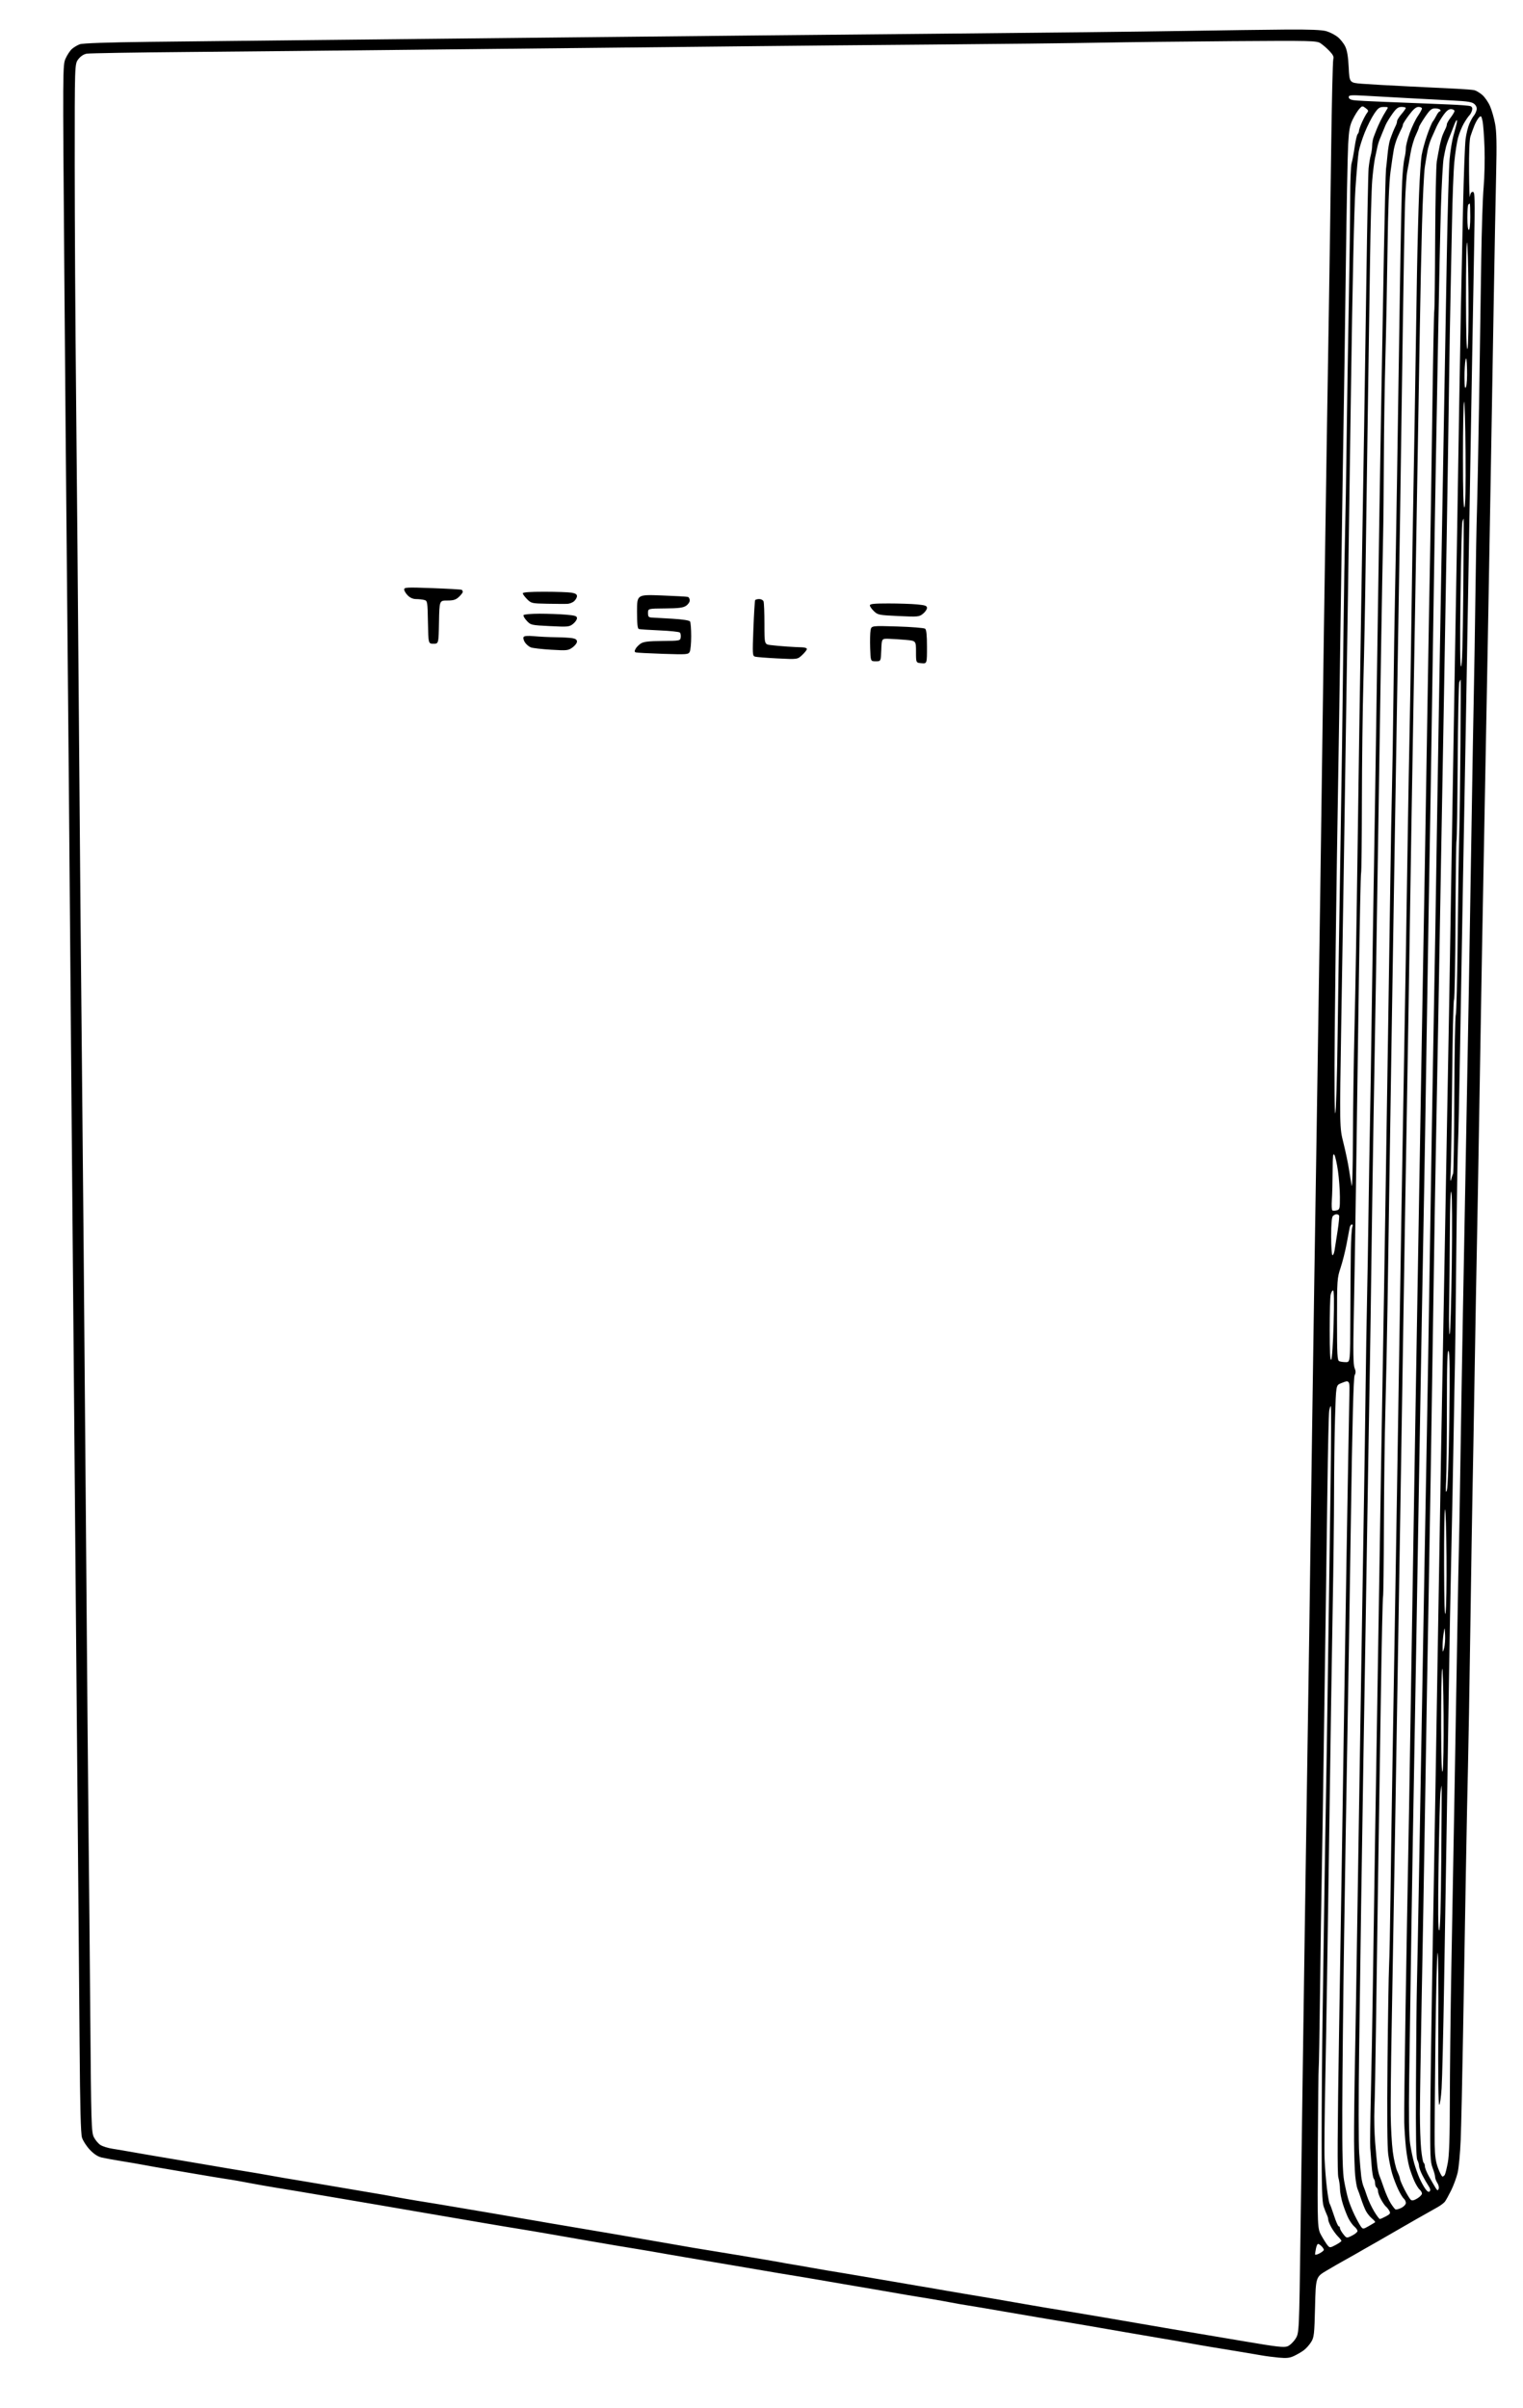 <svg xmlns="http://www.w3.org/2000/svg" width="1040" height="1644" viewBox="0 0 1040 1644"
    version="1.1">
    <path
        d="M 808 21.134 C 782.425 21.564, 708.625 22.397, 644 22.986 C 579.375 23.575, 466.650 24.695, 393.500 25.475 C 320.350 26.255, 234.850 27.150, 203.500 27.463 C 172.150 27.776, 126.475 28.274, 102 28.571 C 73.264 28.919, 56.437 29.502, 54.500 30.217 C 52.850 30.825, 50.433 32.263, 49.129 33.412 C 47.826 34.560, 45.866 37.525, 44.776 40 C 42.811 44.457, 42.803 45.830, 43.907 184.500 C 44.520 261.500, 45.263 347.675, 45.558 376 C 45.852 404.325, 46.504 475.425, 47.005 534 C 47.506 592.575, 48.365 696.075, 48.913 764 C 49.461 831.925, 50.816 988.750, 51.924 1112.500 C 53.031 1236.250, 54.129 1364.050, 54.363 1396.500 C 54.664 1438.307, 55.136 1456.637, 55.983 1459.403 C 56.640 1461.549, 59.051 1465.285, 61.339 1467.704 C 64.168 1470.695, 66.780 1472.398, 69.500 1473.025 C 71.700 1473.533, 77.775 1474.638, 83 1475.483 C 88.225 1476.327, 94.750 1477.446, 97.500 1477.970 C 100.250 1478.494, 104.075 1479.188, 106 1479.512 C 107.925 1479.836, 118.725 1481.681, 130 1483.612 C 141.275 1485.544, 152.075 1487.338, 154 1487.600 C 155.925 1487.862, 159.750 1488.482, 162.500 1488.978 C 165.250 1489.474, 169.975 1490.352, 173 1490.929 C 176.025 1491.506, 182.775 1492.686, 188 1493.551 C 193.225 1494.416, 199.975 1495.521, 203 1496.006 C 206.025 1496.491, 217.950 1498.511, 229.500 1500.494 C 241.050 1502.477, 252.975 1504.504, 256 1504.997 C 259.025 1505.490, 266.900 1506.842, 273.500 1508 C 280.100 1509.158, 287.975 1510.509, 291 1511.001 C 294.025 1511.493, 303.250 1513.072, 311.500 1514.508 C 319.750 1515.945, 329.200 1517.561, 332.500 1518.100 C 335.800 1518.639, 340.975 1519.511, 344 1520.037 C 347.025 1520.564, 352.200 1521.414, 355.500 1521.927 C 358.800 1522.440, 368.250 1524.034, 376.500 1525.471 C 384.750 1526.907, 396.675 1528.986, 403 1530.092 C 409.325 1531.197, 417.200 1532.544, 420.500 1533.086 C 423.800 1533.627, 429.200 1534.521, 432.500 1535.071 C 435.800 1535.621, 440.975 1536.482, 444 1536.985 C 447.025 1537.488, 452.200 1538.395, 455.500 1539 C 458.800 1539.605, 463.975 1540.494, 467 1540.975 C 470.025 1541.457, 484.650 1543.937, 499.500 1546.486 C 514.350 1549.036, 529.087 1551.544, 532.250 1552.061 C 535.413 1552.577, 540.813 1553.466, 544.250 1554.035 C 547.688 1554.605, 552.975 1555.490, 556 1556.002 C 559.025 1556.514, 568.250 1558.099, 576.500 1559.525 C 584.750 1560.951, 593.975 1562.518, 597 1563.009 C 600.025 1563.499, 605.200 1564.395, 608.500 1565 C 611.800 1565.605, 616.975 1566.499, 620 1566.988 C 623.025 1567.476, 629.775 1568.584, 635 1569.449 C 640.225 1570.314, 646.750 1571.475, 649.500 1572.029 C 652.250 1572.582, 657.200 1573.446, 660.500 1573.947 C 663.800 1574.449, 674.600 1576.270, 684.500 1577.994 C 694.400 1579.718, 705.200 1581.568, 708.500 1582.104 C 711.800 1582.641, 716.975 1583.511, 720 1584.037 C 723.025 1584.564, 728.200 1585.420, 731.500 1585.939 C 734.800 1586.458, 739.975 1587.333, 743 1587.884 C 746.025 1588.434, 757.725 1590.458, 769 1592.381 C 780.275 1594.304, 791.075 1596.151, 793 1596.485 C 794.925 1596.819, 799.200 1597.542, 802.500 1598.092 C 805.800 1598.642, 810.750 1599.516, 813.500 1600.035 C 816.250 1600.553, 822.775 1601.680, 828 1602.539 C 833.225 1603.397, 841.775 1604.803, 847 1605.662 C 852.225 1606.522, 858.750 1607.626, 861.500 1608.115 C 864.250 1608.605, 869.521 1609.289, 873.213 1609.635 C 878.541 1610.134, 880.706 1609.894, 883.713 1608.471 C 885.796 1607.485, 888.766 1605.745, 890.314 1604.604 C 891.861 1603.463, 894.111 1600.948, 895.314 1599.015 C 897.324 1595.782, 897.540 1593.857, 898 1575.043 C 898.500 1554.585, 898.500 1554.585, 906 1550.148 C 910.125 1547.708, 915.300 1544.727, 917.500 1543.524 C 919.700 1542.321, 923.188 1540.361, 925.250 1539.168 C 927.313 1537.976, 930.688 1536.036, 932.750 1534.859 C 934.813 1533.681, 938.300 1531.702, 940.500 1530.462 C 942.700 1529.221, 948.550 1525.852, 953.500 1522.974 C 958.450 1520.096, 964.525 1516.600, 967 1515.206 C 969.475 1513.812, 972.962 1511.845, 974.750 1510.835 C 976.538 1509.826, 979.672 1508.053, 981.716 1506.896 C 983.760 1505.738, 985.996 1504.051, 986.684 1503.146 C 987.373 1502.241, 989.277 1498.800, 990.915 1495.500 C 992.553 1492.200, 994.545 1486.800, 995.343 1483.500 C 996.140 1480.200, 997.089 1470.075, 997.451 1461 C 997.813 1451.925, 998.540 1419.525, 999.065 1389 C 999.591 1358.475, 1000.437 1309.650, 1000.946 1280.500 C 1001.455 1251.350, 1002.121 1218.050, 1002.425 1206.500 C 1002.729 1194.950, 1003.450 1152.650, 1004.026 1112.500 C 1004.603 1072.350, 1005.272 1030.275, 1005.513 1019 C 1005.754 1007.725, 1006.404 971.275, 1006.955 938 C 1007.507 904.725, 1008.208 865.575, 1008.513 851 C 1008.818 836.425, 1009.530 795.925, 1010.096 761 C 1010.662 726.075, 1011.534 675, 1012.033 647.500 C 1012.533 620, 1013.418 572.750, 1014 542.500 C 1014.582 512.250, 1015.470 465, 1015.972 437.500 C 1016.475 410, 1017.356 360.275, 1017.931 327 C 1018.506 293.725, 1019.443 239.050, 1020.015 205.500 C 1020.586 171.950, 1021.331 132.647, 1021.670 118.159 C 1022.131 98.449, 1021.956 90.017, 1020.975 84.659 C 1020.253 80.722, 1018.682 75.234, 1017.482 72.465 C 1016.282 69.696, 1013.848 66.209, 1012.073 64.715 C 1010.298 63.221, 1007.868 61.796, 1006.673 61.547 C 1005.478 61.298, 1000.225 60.877, 995 60.611 C 989.775 60.346, 974.925 59.619, 962 58.995 C 949.075 58.372, 934.675 57.556, 930 57.181 C 921.500 56.500, 921.500 56.500, 920.975 46 C 920.606 38.623, 919.892 34.362, 918.574 31.672 C 917.542 29.567, 915.224 26.668, 913.422 25.230 C 911.620 23.793, 908.200 22.034, 905.823 21.323 C 902.744 20.402, 894.737 20.077, 878 20.191 C 865.075 20.280, 833.575 20.704, 808 21.134 M 751 29.136 C 732.575 29.486, 680.375 30.069, 635 30.432 C 589.625 30.794, 537.650 31.269, 519.500 31.486 C 501.350 31.704, 459.275 32.145, 426 32.467 C 392.725 32.790, 326.800 33.478, 279.500 33.998 C 232.200 34.517, 164.025 35.192, 128 35.499 C 91.975 35.805, 61.020 36.322, 59.210 36.647 C 57.115 37.023, 55.027 38.409, 53.460 40.463 C 51 43.689, 51 43.689, 51.021 113.094 C 51.032 151.267, 51.456 222.550, 51.963 271.500 C 52.470 320.450, 53.364 423.275, 53.950 500 C 54.536 576.725, 55.456 680.900, 55.995 731.500 C 56.535 782.100, 57.668 912.150, 58.513 1020.500 C 59.358 1128.850, 60.271 1235.725, 60.541 1258 C 60.812 1280.275, 61.312 1333.825, 61.653 1377 C 62.230 1449.958, 62.401 1455.754, 64.079 1459.097 C 65.072 1461.076, 67.082 1463.479, 68.545 1464.438 C 70.009 1465.397, 73.747 1466.568, 76.853 1467.041 C 79.959 1467.513, 85.200 1468.395, 88.500 1469 C 91.800 1469.605, 97.200 1470.545, 100.500 1471.090 C 103.800 1471.634, 108.750 1472.475, 111.500 1472.959 C 114.250 1473.443, 119.425 1474.312, 123 1474.891 C 126.575 1475.470, 136.025 1477.076, 144 1478.461 C 151.975 1479.846, 162.775 1481.663, 168 1482.498 C 173.225 1483.334, 179.750 1484.443, 182.500 1484.963 C 185.250 1485.483, 190.313 1486.379, 193.750 1486.954 C 197.188 1487.529, 202.588 1488.429, 205.750 1488.954 C 208.913 1489.479, 213.075 1490.178, 215 1490.508 C 216.925 1490.838, 227.500 1492.632, 238.500 1494.494 C 249.500 1496.356, 260.075 1498.149, 262 1498.479 C 263.925 1498.808, 267.750 1499.505, 270.500 1500.028 C 273.250 1500.550, 279.775 1501.686, 285 1502.551 C 290.225 1503.416, 296.975 1504.512, 300 1504.986 C 303.025 1505.460, 317.650 1507.931, 332.500 1510.477 C 347.350 1513.023, 362.200 1515.569, 365.500 1516.134 C 368.800 1516.699, 373.750 1517.557, 376.500 1518.041 C 379.250 1518.524, 384.200 1519.357, 387.500 1519.892 C 390.800 1520.426, 405.650 1522.938, 420.500 1525.475 C 435.350 1528.011, 452.675 1531.013, 459 1532.145 C 465.325 1533.278, 471.850 1534.414, 473.500 1534.670 C 475.150 1534.926, 488.650 1537.138, 503.500 1539.584 C 518.350 1542.030, 531.625 1544.278, 533 1544.579 C 534.375 1544.879, 537.975 1545.519, 541 1545.999 C 544.025 1546.479, 549.200 1547.374, 552.500 1547.986 C 555.800 1548.599, 561.200 1549.543, 564.500 1550.085 C 567.800 1550.627, 572.975 1551.477, 576 1551.974 C 579.025 1552.471, 590.725 1554.456, 602 1556.384 C 613.275 1558.312, 624.075 1560.160, 626 1560.491 C 627.925 1560.821, 632.200 1561.542, 635.500 1562.092 C 638.800 1562.642, 643.750 1563.507, 646.500 1564.014 C 649.250 1564.522, 654.425 1565.401, 658 1565.969 C 661.575 1566.538, 671.025 1568.123, 679 1569.492 C 686.975 1570.861, 695.975 1572.427, 699 1572.972 C 702.025 1573.517, 708.775 1574.674, 714 1575.544 C 719.225 1576.413, 725.975 1577.520, 729 1578.003 C 732.025 1578.487, 745.075 1580.689, 758 1582.898 C 770.925 1585.107, 788.250 1588.086, 796.500 1589.519 C 804.750 1590.952, 813.975 1592.519, 817 1593.001 C 820.025 1593.484, 834.635 1595.945, 849.466 1598.471 C 872.215 1602.346, 876.881 1602.878, 879.303 1601.875 C 880.882 1601.221, 883.292 1598.913, 884.660 1596.746 C 887.147 1592.807, 887.147 1592.807, 888.088 1522.654 C 888.606 1484.069, 889.240 1438.100, 889.498 1420.500 C 889.756 1402.900, 890.430 1355.875, 890.995 1316 C 891.561 1276.125, 892.265 1229.550, 892.560 1212.500 C 892.855 1195.450, 893.523 1151.350, 894.045 1114.500 C 894.566 1077.650, 895.419 1016.900, 895.939 979.500 C 896.459 942.100, 897.144 895.300, 897.462 875.500 C 897.779 855.700, 898.471 811.600, 898.999 777.500 C 899.527 743.400, 900.210 698.625, 900.516 678 C 900.822 657.375, 901.264 628.350, 901.498 613.500 C 901.732 598.650, 902.179 566.475, 902.491 542 C 902.803 517.525, 903.499 467.350, 904.038 430.500 C 904.576 393.650, 905.451 335.825, 905.982 302 C 906.513 268.175, 907.229 223.400, 907.573 202.500 C 907.918 181.600, 908.551 137.050, 908.981 103.500 C 909.411 69.950, 910.075 41.556, 910.458 40.403 C 910.980 38.828, 910.324 37.435, 907.827 34.815 C 905.997 32.895, 903.240 30.510, 901.701 29.515 C 899.063 27.810, 895.583 27.728, 841.701 28.103 C 810.240 28.321, 769.425 28.786, 751 29.136 M 921 66.315 C 921 67.346, 922.149 68.084, 924.250 68.403 C 926.038 68.675, 935.825 69.204, 946 69.579 C 956.175 69.954, 967.425 70.400, 971 70.569 C 974.575 70.739, 983.125 71.093, 990 71.355 C 996.875 71.617, 1003.238 72.123, 1004.139 72.480 C 1005.246 72.918, 1005.594 73.839, 1005.209 75.315 C 1004.895 76.517, 1004.045 78.094, 1003.320 78.821 C 1002.595 79.547, 1000.912 82.022, 999.579 84.321 C 998.247 86.619, 996.485 90.975, 995.663 94 C 994.842 97.025, 993.696 104.450, 993.117 110.500 C 992.537 116.550, 991.814 135.450, 991.509 152.500 C 991.204 169.550, 990.749 192.050, 990.497 202.500 C 990.246 212.950, 989.779 240.850, 989.460 264.500 C 989.142 288.150, 988.445 333.825, 987.912 366 C 987.379 398.175, 986.510 448.800, 985.981 478.500 C 985.451 508.200, 984.568 557.700, 984.017 588.500 C 983.467 619.300, 982.586 669.700, 982.059 700.500 C 981.533 731.300, 980.831 769.325, 980.500 785 C 980.168 800.675, 979.443 844.550, 978.890 882.500 C 978.336 920.450, 977.475 976.250, 976.976 1006.500 C 976.477 1036.750, 975.839 1074.325, 975.557 1090 C 975.275 1105.675, 974.778 1133.800, 974.453 1152.500 C 974.127 1171.200, 973.449 1212.375, 972.947 1244 C 972.444 1275.625, 971.487 1329.850, 970.818 1364.500 C 970.150 1399.150, 969.600 1434.475, 969.595 1443 C 969.591 1451.525, 969.973 1462.453, 970.444 1467.284 C 970.916 1472.116, 971.684 1476.305, 972.151 1476.593 C 972.618 1476.882, 973 1477.976, 973 1479.024 C 973 1480.072, 974.201 1483.083, 975.669 1485.715 C 977.137 1488.347, 979.105 1491.762, 980.041 1493.304 C 981.478 1495.669, 981.846 1495.843, 982.395 1494.413 C 982.753 1493.481, 982.360 1491.672, 981.523 1490.394 C 980.685 1489.116, 979.993 1487.267, 979.985 1486.285 C 979.977 1485.303, 979.190 1482.475, 978.235 1480 C 976.703 1476.026, 976.524 1471.816, 976.701 1444 C 976.812 1426.675, 977.401 1383.475, 978.011 1348 C 978.620 1312.525, 979.541 1259.650, 980.057 1230.500 C 980.574 1201.350, 981.448 1148.700, 982.001 1113.500 C 982.554 1078.300, 983.459 1024.300, 984.012 993.500 C 984.566 962.700, 985.460 913.425, 985.999 884 C 986.538 854.575, 987.418 805.750, 987.954 775.500 C 988.490 745.250, 989.176 707.675, 989.477 692 C 989.779 676.325, 990.690 621.650, 991.502 570.500 C 992.314 519.350, 993.215 465.350, 993.503 450.500 C 993.792 435.650, 994.459 397.400, 994.984 365.500 C 995.510 333.600, 996.175 292.650, 996.462 274.500 C 996.749 256.350, 997.252 227.775, 997.579 211 C 997.906 194.225, 998.574 162.725, 999.063 141 C 999.552 119.275, 1000.329 98.575, 1000.788 95 C 1001.248 91.425, 1002.401 86.716, 1003.350 84.537 C 1004.299 82.357, 1005.671 79.882, 1006.397 79.037 C 1007.124 78.191, 1007.969 76.470, 1008.276 75.211 C 1008.646 73.691, 1008.178 72.312, 1006.881 71.103 C 1005.291 69.622, 1002.476 69.158, 991.714 68.601 C 984.446 68.224, 970.850 67.501, 961.500 66.993 C 952.150 66.485, 939.212 65.766, 932.750 65.395 C 922.382 64.800, 921 64.909, 921 66.315 M 928.238 74.300 C 927.128 75.510, 925.110 78.750, 923.752 81.500 C 921.723 85.609, 921.163 88.638, 920.608 98.500 C 920.237 105.100, 919.509 143.350, 918.991 183.500 C 918.472 223.650, 917.818 269.100, 917.538 284.500 C 917.258 299.900, 916.569 345.125, 916.009 385 C 915.448 424.875, 914.755 471.900, 914.469 489.500 C 914.182 507.100, 913.501 549.850, 912.956 584.500 C 912.411 619.150, 911.730 673.150, 911.443 704.500 C 911.130 738.736, 911.284 760.901, 911.828 760 C 912.326 759.175, 913.025 736.225, 913.381 709 C 913.737 681.775, 914.469 632.950, 915.006 600.500 C 915.544 568.050, 916.197 526.425, 916.458 508 C 916.720 489.575, 917.171 453.800, 917.461 428.500 C 917.751 403.200, 918.224 373.725, 918.513 363 C 918.802 352.275, 919.269 324.600, 919.551 301.500 C 919.833 278.400, 920.497 236.100, 921.027 207.500 C 921.556 178.900, 921.991 146.307, 921.995 135.071 C 921.998 123.835, 922.418 113.260, 922.928 111.571 C 923.439 109.882, 924.379 104.900, 925.016 100.500 C 925.654 96.100, 926.586 92.073, 927.088 91.550 C 927.590 91.028, 928 90.010, 928 89.289 C 928 88.568, 928.974 85.846, 930.165 83.239 C 931.355 80.633, 932.890 77.825, 933.575 77 C 934.600 75.765, 934.417 75.200, 932.538 73.800 C 930.359 72.176, 930.164 72.199, 928.238 74.300 M 938.321 77.776 C 936.573 80.374, 933.691 86.100, 931.917 90.500 C 930.143 94.900, 928.299 100.750, 927.819 103.500 C 927.339 106.250, 926.321 117.725, 925.557 129 C 924.719 141.364, 923.524 195.139, 922.545 264.500 C 921.653 327.750, 920.730 390.750, 920.494 404.500 C 920.258 418.250, 919.605 461, 919.041 499.500 C 918.478 538, 917.802 582.325, 917.540 598 C 917.277 613.675, 916.539 658.740, 915.900 698.145 C 914.738 769.790, 914.738 769.790, 917.340 780.145 C 918.772 785.840, 920.465 793.875, 921.104 798 C 921.742 802.125, 922.599 807.300, 923.007 809.500 C 923.415 811.700, 923.799 797.300, 923.859 777.500 C 923.919 757.700, 924.420 723.050, 924.972 700.500 C 925.524 677.950, 926.448 624.175, 927.025 581 C 927.602 537.825, 928.724 462.675, 929.517 414 C 930.311 365.325, 931.204 310.875, 931.501 293 C 931.799 275.125, 932.495 229, 933.047 190.500 C 933.600 152, 934.283 118.025, 934.565 115 C 934.847 111.975, 935.508 107.925, 936.034 106 C 936.559 104.075, 936.991 101.059, 936.994 99.297 C 936.997 97.535, 937.506 94.835, 938.125 93.297 C 938.743 91.759, 939.579 89.600, 939.983 88.500 C 940.386 87.400, 941.603 84.689, 942.687 82.476 C 943.771 80.262, 945.462 77.225, 946.444 75.726 C 948.230 73, 948.230 73, 944.865 73.026 C 941.980 73.048, 941.046 73.726, 938.321 77.776 M 950.795 77.750 C 948.938 80.362, 946.875 83.737, 946.210 85.250 C 945.544 86.763, 944.610 89.013, 944.134 90.250 C 943.657 91.487, 942.791 93.625, 942.209 95 C 941.627 96.375, 940.868 98.850, 940.522 100.500 C 940.176 102.150, 939.453 105.525, 938.916 108 C 938.379 110.475, 937.538 117.225, 937.046 123 C 936.555 128.775, 935.883 153.300, 935.552 177.500 C 935.222 201.700, 934.526 248.950, 934.007 282.500 C 933.487 316.050, 932.813 363.300, 932.509 387.500 C 932.205 411.700, 931.529 446.800, 931.007 465.500 C 930.484 484.200, 930.025 521.062, 929.986 547.415 C 929.946 573.768, 929.696 595.684, 929.429 596.116 C 929.161 596.548, 928.495 628.761, 927.948 667.701 C 927.401 706.640, 926.546 767.075, 926.050 802 C 925.553 836.925, 924.837 880.246, 924.460 898.270 C 923.947 922.784, 924.075 931.768, 924.971 933.929 C 925.870 936.101, 925.886 937.345, 925.033 938.938 C 924.240 940.421, 923.462 970.541, 922.443 1039.279 C 921.642 1093.300, 920.543 1161.350, 920.002 1190.500 C 919.460 1219.650, 918.494 1278.600, 917.855 1321.500 C 917.216 1364.400, 916.649 1417.950, 916.596 1440.500 C 916.525 1471.062, 916.846 1483.409, 917.859 1489 C 918.606 1493.125, 919.873 1498.750, 920.674 1501.500 C 921.475 1504.250, 923.460 1509.200, 925.085 1512.500 C 926.710 1515.800, 928.654 1519.303, 929.405 1520.284 C 930.706 1521.984, 930.952 1521.964, 934.635 1519.853 C 936.761 1518.635, 938.725 1517.455, 939 1517.230 C 939.275 1517.005, 938.316 1515.849, 936.869 1514.660 C 935.423 1513.472, 933.517 1511.073, 932.634 1509.328 C 931.751 1507.583, 930.325 1503.983, 929.464 1501.328 C 928.603 1498.673, 927.498 1495.600, 927.009 1494.500 C 926.519 1493.400, 925.807 1489.350, 925.428 1485.500 C 925.049 1481.650, 924.692 1470.850, 924.636 1461.500 C 924.580 1452.150, 924.863 1427.400, 925.263 1406.500 C 925.664 1385.600, 926.224 1352.525, 926.509 1333 C 926.793 1313.475, 927.902 1242.600, 928.973 1175.500 C 930.044 1108.400, 931.168 1038.650, 931.472 1020.500 C 931.775 1002.350, 932.238 970.175, 932.500 949 C 932.762 927.825, 933.209 900.150, 933.492 887.500 C 933.775 874.850, 934.230 848.075, 934.503 828 C 934.776 807.925, 935.232 780.025, 935.517 766 C 935.802 751.975, 936.263 723.175, 936.540 702 C 936.818 680.825, 937.270 650.675, 937.544 635 C 937.819 619.325, 938.477 578.600, 939.006 544.500 C 939.536 510.400, 940.406 452.575, 940.941 416 C 941.475 379.425, 942.394 321.375, 942.983 287 C 943.572 252.625, 944.498 200.650, 945.042 171.500 C 945.585 142.350, 946.216 117.150, 946.442 115.500 C 946.669 113.850, 947.145 109.350, 947.501 105.500 C 947.858 101.650, 948.611 97.150, 949.175 95.500 C 949.740 93.850, 950.659 91.375, 951.218 90 C 951.776 88.625, 952.631 86.719, 953.117 85.764 C 953.603 84.809, 954 83.442, 954 82.726 C 954 82.010, 955.332 79.866, 956.959 77.962 C 958.587 76.058, 959.937 74.162, 959.959 73.750 C 959.982 73.338, 958.688 73, 957.085 73 C 954.748 73, 953.501 73.942, 950.795 77.750 M 962.144 78.541 C 959.865 81.589, 958 84.520, 958 85.055 C 958 85.590, 957.588 86.809, 957.084 87.764 C 956.580 88.719, 955.373 91.300, 954.402 93.500 C 953.430 95.700, 952.256 99.525, 951.793 102 C 951.330 104.475, 950.297 111.450, 949.498 117.500 C 948.534 124.796, 947.859 142.472, 947.493 170 C 947.190 192.825, 946.531 226.350, 946.029 244.500 C 945.527 262.650, 945.060 293.700, 944.992 313.500 C 944.924 333.300, 944.686 357.150, 944.463 366.500 C 944.240 375.850, 943.595 412.075, 943.028 447 C 942.461 481.925, 941.578 538.850, 941.066 573.500 C 940.553 608.150, 939.864 652.025, 939.535 671 C 939.207 689.975, 938.512 730.475, 937.993 761 C 937.473 791.525, 936.798 836.300, 936.491 860.500 C 936.185 884.700, 935.731 915.975, 935.482 930 C 935.233 944.025, 934.805 969, 934.530 985.500 C 934.255 1002, 933.786 1031.250, 933.488 1050.500 C 933.190 1069.750, 932.740 1097.650, 932.489 1112.500 C 932.237 1127.350, 931.575 1167.400, 931.016 1201.500 C 930.458 1235.600, 929.761 1280.375, 929.467 1301 C 929.172 1321.625, 928.567 1365.522, 928.120 1398.548 C 927.674 1431.574, 927.685 1463.749, 928.144 1470.048 C 928.603 1476.347, 929.234 1483.525, 929.546 1486 C 929.858 1488.475, 930.515 1491.400, 931.006 1492.500 C 931.497 1493.600, 932.618 1496.714, 933.496 1499.421 C 934.374 1502.127, 936.527 1506.740, 938.280 1509.671 C 940.033 1512.602, 941.814 1515, 942.237 1515 C 942.661 1515, 944.532 1514.183, 946.396 1513.184 C 949.301 1511.627, 949.632 1511.091, 948.715 1509.434 C 948.127 1508.370, 947.085 1507.050, 946.401 1506.500 C 945.717 1505.950, 944.222 1503.799, 943.079 1501.720 C 941.935 1499.640, 941 1497.079, 941 1496.029 C 941 1494.978, 940.550 1493.840, 940 1493.500 C 939.450 1493.160, 939 1491.874, 939 1490.641 C 939 1489.408, 938.594 1487.973, 938.098 1487.450 C 937.602 1486.928, 936.936 1482.900, 936.618 1478.500 C 936.301 1474.100, 935.886 1468.700, 935.697 1466.500 C 935.507 1464.300, 935.700 1447.875, 936.124 1430 C 936.549 1412.125, 937.155 1379.050, 937.471 1356.500 C 937.788 1333.950, 938.479 1287.825, 939.008 1254 C 939.536 1220.175, 940.206 1179, 940.496 1162.500 C 940.786 1146, 941.480 1102.800, 942.037 1066.500 C 942.595 1030.200, 943.505 975.075, 944.060 944 C 944.615 912.925, 945.523 857.350, 946.077 820.500 C 946.632 783.650, 947.500 727.400, 948.006 695.500 C 948.513 663.600, 949.161 620.175, 949.446 599 C 949.731 577.825, 950.196 551.725, 950.479 541 C 950.763 530.275, 951.235 501.025, 951.527 476 C 951.820 450.975, 952.288 420.375, 952.567 408 C 952.845 395.625, 953.499 358.050, 954.019 324.500 C 954.540 290.950, 955.393 234.699, 955.916 199.497 C 956.439 164.296, 957.151 130.096, 957.498 123.497 C 957.846 116.899, 958.548 109.925, 959.060 108 C 959.571 106.075, 959.991 103.064, 959.994 101.310 C 959.997 99.555, 961.184 94.830, 962.631 90.810 C 964.078 86.789, 966.553 81.619, 968.131 79.320 C 969.709 77.021, 971 74.658, 971 74.070 C 971 73.481, 969.940 73, 968.644 73 C 966.951 73, 965.121 74.560, 962.144 78.541 M 973.037 79.945 C 970.817 83.215, 969 86.281, 969 86.758 C 969 87.235, 967.950 89.847, 966.667 92.563 C 965.384 95.278, 963.789 100.875, 963.123 105 C 962.457 109.125, 961.489 114.525, 960.972 117 C 960.455 119.475, 959.774 129.150, 959.458 138.500 C 959.143 147.850, 958.447 186.775, 957.911 225 C 957.375 263.225, 956.530 321.500, 956.032 354.500 C 955.534 387.500, 954.870 428.450, 954.556 445.500 C 954.242 462.550, 953.320 518.125, 952.507 569 C 951.694 619.875, 950.800 675.450, 950.518 692.500 C 950.237 709.550, 949.577 752.300, 949.051 787.500 C 948.525 822.700, 947.826 869.275, 947.497 891 C 947.168 912.725, 946.507 944.900, 946.028 962.500 C 945.549 980.100, 945.096 1015.848, 945.020 1041.940 C 944.945 1068.033, 944.675 1089.716, 944.422 1090.126 C 944.169 1090.536, 943.501 1121.162, 942.938 1158.185 C 942.375 1195.208, 941.510 1252.050, 941.015 1284.500 C 940.521 1316.950, 939.866 1362.850, 939.560 1386.500 C 939.255 1410.150, 938.794 1434.225, 938.536 1440 C 938.278 1445.775, 938.499 1455.900, 939.027 1462.500 C 939.555 1469.100, 940.240 1476.525, 940.550 1479 C 940.860 1481.475, 941.508 1484.400, 941.991 1485.500 C 942.474 1486.600, 943.866 1490.425, 945.084 1494 C 946.303 1497.575, 948.339 1502.150, 949.610 1504.166 C 950.880 1506.182, 952.333 1508.087, 952.838 1508.400 C 953.343 1508.712, 955.162 1508.267, 956.879 1507.411 C 958.645 1506.529, 960 1505.070, 960 1504.049 C 960 1503.057, 959.369 1501.721, 958.597 1501.080 C 957.825 1500.440, 956.087 1497.572, 954.734 1494.708 C 953.381 1491.844, 951.542 1487.025, 950.647 1484 C 949.752 1480.975, 948.548 1475.125, 947.971 1471 C 947.287 1466.098, 947.114 1444.275, 947.474 1408 C 947.777 1377.475, 948.254 1348, 948.534 1342.500 C 948.814 1337, 949.255 1315.400, 949.513 1294.500 C 949.772 1273.600, 950.437 1229.725, 950.991 1197 C 951.545 1164.275, 952.240 1122.875, 952.534 1105 C 952.828 1087.125, 953.485 1047.075, 953.995 1016 C 954.505 984.925, 955.376 930.025, 955.930 894 C 956.485 857.975, 957.392 803.300, 957.947 772.500 C 958.502 741.700, 959.410 688.600, 959.965 654.500 C 960.519 620.400, 961.196 577.875, 961.468 560 C 961.740 542.125, 962.191 516.925, 962.470 504 C 962.749 491.075, 963.227 462.950, 963.532 441.500 C 963.837 420.050, 964.279 389.675, 964.515 374 C 964.750 358.325, 965.183 333.125, 965.477 318 C 965.771 302.875, 966.235 274.750, 966.507 255.500 C 966.779 236.250, 967.273 205.200, 967.604 186.500 C 967.935 167.800, 968.578 143.275, 969.033 132 C 969.488 120.725, 970.272 109.025, 970.776 106 C 971.279 102.975, 972.928 96.900, 974.440 92.500 C 975.952 88.100, 977.728 83.825, 978.388 83 C 979.047 82.175, 980.205 80.263, 980.962 78.750 C 981.719 77.237, 982.738 76, 983.228 76 C 983.718 76, 983.840 75.550, 983.500 75 C 983.160 74.450, 981.575 74, 979.978 74 C 977.552 74, 976.411 74.977, 973.037 79.945 M 985.784 78.409 C 984.136 80.659, 981.970 84.300, 980.971 86.500 C 979.973 88.700, 978.364 92.300, 977.396 94.500 C 976.427 96.700, 975.259 100.525, 974.800 103 C 974.340 105.475, 973.513 110.425, 972.961 114 C 972.409 117.575, 971.549 135.125, 971.050 153 C 970.551 170.875, 969.874 202.825, 969.545 224 C 969.217 245.175, 968.526 286.350, 968.009 315.500 C 967.493 344.650, 966.808 385.375, 966.487 406 C 966.167 426.625, 965.709 453.400, 965.471 465.500 C 965.233 477.600, 964.509 520.125, 963.864 560 C 963.218 599.875, 962.675 634.075, 962.658 636 C 962.641 637.925, 962.279 661.325, 961.854 688 C 961.428 714.675, 960.828 750.675, 960.520 768 C 960.211 785.325, 959.729 813.450, 959.447 830.500 C 959.166 847.550, 958.496 889.625, 957.958 924 C 957.421 958.375, 956.757 1000, 956.482 1016.500 C 956.208 1033, 955.528 1074.625, 954.972 1109 C 954.416 1143.375, 953.315 1209.975, 952.525 1257 C 951.736 1304.025, 950.732 1361.850, 950.295 1385.500 C 949.858 1409.150, 949.577 1435.475, 949.672 1444 C 949.766 1452.525, 950.401 1463.775, 951.082 1469 C 951.763 1474.225, 953.149 1480.272, 954.160 1482.438 C 955.172 1484.604, 956 1486.927, 956 1487.602 C 956 1488.276, 957.391 1491.545, 959.091 1494.867 C 960.791 1498.188, 962.727 1501.359, 963.394 1501.912 C 964.235 1502.610, 965.586 1502.322, 967.803 1500.974 C 969.561 1499.904, 971 1498.403, 971 1497.637 C 971 1496.871, 970.303 1495.666, 969.450 1494.959 C 968.598 1494.252, 966.979 1491.649, 965.852 1489.176 C 964.725 1486.702, 963.154 1482.388, 962.359 1479.589 C 961.565 1476.790, 960.516 1470.675, 960.029 1466 C 959.542 1461.325, 959.037 1453.675, 958.907 1449 C 958.776 1444.325, 959.190 1408.550, 959.827 1369.500 C 960.463 1330.450, 961.229 1286.575, 961.529 1272 C 961.829 1257.425, 962.529 1216.475, 963.084 1181 C 963.640 1145.525, 964.506 1091.525, 965.010 1061 C 965.514 1030.475, 966.165 990.200, 966.458 971.500 C 966.750 952.800, 967.239 923.550, 967.543 906.500 C 967.848 889.450, 968.534 848.950, 969.067 816.500 C 969.600 784.050, 970.481 732.525, 971.023 702 C 971.565 671.475, 972.432 621.975, 972.949 592 C 973.466 562.025, 974.346 508.700, 974.904 473.500 C 975.463 438.300, 976.170 397.800, 976.476 383.500 C 976.782 369.200, 977.476 324.943, 978.018 285.151 C 978.561 245.359, 979.186 212.508, 979.408 212.149 C 979.630 211.790, 979.904 189.897, 980.017 163.498 C 980.130 137.099, 980.643 113.025, 981.157 110 C 981.672 106.975, 982.553 102.250, 983.116 99.500 C 983.679 96.750, 984.610 93.375, 985.186 92 C 985.762 90.625, 986.631 88.719, 987.117 87.764 C 987.603 86.809, 988 85.501, 988 84.858 C 988 84.215, 989.107 82.237, 990.460 80.463 C 991.814 78.689, 993.051 76.676, 993.210 75.990 C 993.370 75.303, 992.439 74.647, 991.141 74.530 C 989.408 74.374, 987.987 75.403, 985.784 78.409 M 1009.963 80.180 C 1009.123 81.020, 1007.722 83.460, 1006.849 85.603 C 1005.976 87.747, 1004.753 91.107, 1004.131 93.071 C 1003.418 95.322, 1003.059 104.194, 1003.160 117.071 C 1003.248 128.307, 1003.502 136.037, 1003.723 134.250 C 1003.989 132.106, 1004.671 131, 1005.726 131 C 1007.177 131, 1007.258 134.645, 1006.604 170.250 C 1006.207 191.838, 1005.698 220.300, 1005.473 233.500 C 1005.248 246.700, 1004.803 272.350, 1004.485 290.500 C 1004.167 308.650, 1003.464 350.050, 1002.922 382.500 C 1002.381 414.950, 1001.507 465.125, 1000.981 494 C 1000.454 522.875, 999.584 570.575, 999.046 600 C 998.507 629.425, 997.620 680.500, 997.073 713.500 C 996.526 746.500, 995.855 777.325, 995.583 782 C 995.310 786.675, 994.797 819.975, 994.443 856 C 994.089 892.025, 993.685 925.550, 993.546 930.500 C 993.406 935.450, 992.997 957.275, 992.636 979 C 992.276 1000.725, 991.538 1038.300, 990.998 1062.500 C 990.457 1086.700, 989.757 1124.725, 989.441 1147 C 989.125 1169.275, 988.454 1212.475, 987.950 1243 C 987.446 1273.525, 986.608 1324.600, 986.088 1356.500 C 985.568 1388.400, 984.818 1419.563, 984.421 1425.750 C 984.024 1431.938, 983.279 1437, 982.766 1437 C 982.196 1437, 981.963 1416.401, 982.166 1384.057 C 982.350 1354.938, 982.128 1332.101, 981.674 1333.307 C 981.220 1334.513, 980.547 1362.050, 980.179 1394.500 C 979.811 1426.950, 979.593 1458.249, 979.695 1464.052 C 979.835 1472.030, 980.400 1475.995, 982.012 1480.302 C 983.184 1483.436, 984.535 1486, 985.013 1486 C 985.491 1486, 986.197 1485.490, 986.583 1484.866 C 986.968 1484.243, 987.894 1480.530, 988.640 1476.616 C 989.619 1471.488, 990.009 1459.583, 990.038 1434 C 990.060 1414.475, 990.522 1373.975, 991.065 1344 C 991.607 1314.025, 992.499 1264.750, 993.047 1234.500 C 993.595 1204.250, 994.497 1152.500, 995.052 1119.500 C 995.607 1086.500, 996.138 1058.375, 996.232 1057 C 996.326 1055.625, 996.768 1030.425, 997.215 1001 C 997.661 971.575, 998.470 923.425, 999.011 894 C 999.553 864.575, 1000.461 815.525, 1001.029 785 C 1001.596 754.475, 1002.459 707, 1002.947 679.500 C 1003.434 652, 1004.302 599.575, 1004.875 563 C 1005.449 526.425, 1006.153 485.700, 1006.439 472.500 C 1006.726 459.300, 1007.204 429.600, 1007.501 406.500 C 1007.799 383.400, 1008.273 357.525, 1008.554 349 C 1008.835 340.475, 1009.499 306.725, 1010.029 274 C 1010.560 241.275, 1011.216 197.850, 1011.488 177.500 C 1011.760 157.150, 1012.485 134.875, 1013.099 128 C 1013.713 121.125, 1013.993 108.975, 1013.722 101 C 1013.451 93.025, 1012.838 84.734, 1012.360 82.576 C 1011.580 79.057, 1011.333 78.810, 1009.963 80.180 M 993.020 85.250 C 992.348 87.037, 991.394 89.513, 990.899 90.750 C 990.405 91.987, 989.588 94.013, 989.083 95.250 C 988.579 96.487, 987.859 98.625, 987.482 100 C 987.105 101.375, 986.355 104.975, 985.815 108 C 985.276 111.025, 984.447 125.875, 983.973 141 C 983.500 156.125, 982.643 195.500, 982.070 228.500 C 981.496 261.500, 980.778 301.325, 980.473 317 C 980.169 332.675, 979.458 377, 978.894 415.500 C 978.330 454, 977.460 510.250, 976.960 540.500 C 976.460 570.750, 975.829 607.875, 975.557 623 C 975.285 638.125, 974.593 681.550, 974.020 719.500 C 973.448 757.450, 972.744 800.200, 972.457 814.500 C 972.170 828.800, 971.496 865.925, 970.960 897 C 970.424 928.075, 969.551 978.475, 969.019 1009 C 968.487 1039.525, 967.610 1091.725, 967.071 1125 C 966.531 1158.275, 965.827 1198.550, 965.506 1214.500 C 965.185 1230.450, 964.456 1273.875, 963.886 1311 C 963.317 1348.125, 962.606 1395.986, 962.306 1417.359 C 961.918 1444.969, 962.106 1458.429, 962.952 1463.859 C 963.607 1468.061, 964.850 1473.975, 965.713 1477 C 966.576 1480.025, 968.171 1484.525, 969.258 1487 C 970.345 1489.475, 972.137 1492.772, 973.240 1494.327 C 974.611 1496.259, 975.571 1496.829, 976.272 1496.128 C 976.973 1495.427, 976.703 1494.216, 975.421 1492.301 C 974.390 1490.761, 972.523 1487.511, 971.273 1485.081 C 970.023 1482.650, 969 1479.808, 969 1478.765 C 969 1477.722, 968.476 1475.890, 967.837 1474.695 C 966.987 1473.107, 966.738 1459.026, 966.911 1422.510 C 967.042 1395.005, 967.318 1365.750, 967.524 1357.500 C 967.730 1349.250, 968.393 1314.600, 968.997 1280.500 C 969.601 1246.400, 970.518 1194.650, 971.034 1165.500 C 971.550 1136.350, 972.408 1087.525, 972.939 1057 C 973.471 1026.475, 974.157 988.675, 974.465 973 C 974.773 957.325, 975.688 901.750, 976.499 849.500 C 977.309 797.250, 978.221 741.675, 978.524 726 C 978.828 710.325, 979.502 672.300, 980.022 641.500 C 980.543 610.700, 981.197 569.750, 981.476 550.500 C 981.755 531.250, 982.229 502, 982.531 485.500 C 982.832 469, 983.519 429.625, 984.058 398 C 984.596 366.375, 985.467 316.425, 985.993 287 C 986.519 257.575, 987.402 207.625, 987.954 176 C 988.507 144.375, 989.378 114, 989.889 108.500 C 990.400 103, 991.579 95.800, 992.509 92.500 C 993.439 89.200, 994.432 85.487, 994.716 84.250 C 995.001 83.013, 995.010 82, 994.738 82 C 994.466 82, 993.693 83.463, 993.020 85.250 M 1002.667 139.667 C 1002.300 140.033, 1002 144.083, 1002 148.667 C 1002 153.556, 1002.413 157, 1003 157 C 1003.593 157, 1004 153.333, 1004 148 C 1004 143.050, 1003.850 139, 1003.667 139 C 1003.483 139, 1003.033 139.300, 1002.667 139.667 M 1001.750 165.583 C 1001.337 165.996, 1001.029 183.021, 1001.063 203.417 C 1001.105 227.874, 1001.450 239.693, 1002.076 238.129 C 1002.630 236.744, 1002.916 221.013, 1002.763 200.295 C 1002.618 180.791, 1002.163 165.170, 1001.750 165.583 M 1000.750 245.875 C 1000.337 247.731, 1000.029 253.131, 1000.063 257.875 C 1000.112 264.499, 1000.352 265.936, 1001.097 264.071 C 1001.631 262.735, 1001.940 257.335, 1001.784 252.071 C 1001.574 244.979, 1001.306 243.374, 1000.750 245.875 M 999.750 274.332 C 999.337 275.339, 999 292.192, 999 311.782 C 999 335.824, 999.329 347.071, 1000.013 346.387 C 1000.669 345.731, 1000.933 332.552, 1000.763 308.937 C 1000.618 288.897, 1000.163 273.324, 999.750 274.332 M 998.602 356.210 C 998.243 357.470, 997.665 380.212, 997.317 406.750 C 996.884 439.776, 997.012 455, 997.721 455 C 998.416 455, 998.906 438.458, 999.209 404.750 C 999.458 377.113, 999.570 354.370, 999.458 354.210 C 999.346 354.051, 998.960 354.951, 998.602 356.210 M 276 402.460 C 276 403.357, 277.105 405.195, 278.455 406.545 C 280.058 408.149, 282.052 409.005, 284.205 409.014 C 286.017 409.021, 288.501 409.296, 289.724 409.623 C 291.877 410.201, 291.957 410.683, 292.224 424.860 C 292.500 439.500, 292.500 439.500, 296 439.500 C 299.500 439.500, 299.500 439.500, 299.777 424.750 C 300.053 410, 300.053 410, 305.381 410 C 309.649 410, 311.234 409.513, 313.354 407.548 C 314.809 406.199, 316 404.651, 316 404.107 C 316 403.563, 315.663 402.923, 315.250 402.684 C 314.837 402.446, 305.837 401.931, 295.250 401.540 C 277.827 400.896, 276 400.983, 276 402.460 M 357 405.077 C 357 405.669, 358.315 407.469, 359.923 409.077 C 362.762 411.916, 363.158 412.006, 373.673 412.200 C 379.628 412.309, 385.767 412.352, 387.316 412.295 C 388.865 412.238, 391.002 411.403, 392.066 410.440 C 393.130 409.478, 394 407.919, 394 406.976 C 394 405.772, 392.884 405.077, 390.250 404.642 C 388.188 404.301, 379.863 404.017, 371.750 404.011 C 361.874 404.004, 357 404.356, 357 405.077 M 435 417.485 C 435 425.871, 435.345 429.171, 436.250 429.456 C 436.938 429.672, 443.317 430.097, 450.427 430.401 C 457.537 430.705, 463.763 431.363, 464.262 431.862 C 464.761 432.361, 465.019 433.834, 464.835 435.135 C 464.505 437.467, 464.329 437.502, 452.275 437.619 C 442.805 437.711, 439.489 438.105, 437.560 439.369 C 436.191 440.266, 434.585 441.907, 433.992 443.015 C 433.177 444.538, 433.229 445.128, 434.207 445.431 C 434.918 445.652, 443.251 446.087, 452.724 446.400 C 468.993 446.935, 470.004 446.861, 470.974 445.049 C 471.538 443.994, 471.993 439.164, 471.985 434.316 C 471.976 429.467, 471.627 424.962, 471.209 424.304 C 470.737 423.562, 466.097 422.850, 458.974 422.426 C 452.664 422.051, 446.375 421.689, 445 421.622 C 442.916 421.520, 442.500 421.001, 442.500 418.500 C 442.500 415.500, 442.500 415.500, 454.184 415.408 C 463.332 415.336, 466.426 414.951, 468.434 413.635 C 469.845 412.710, 471 411.050, 471 409.946 C 471 408.841, 470.438 407.763, 469.750 407.549 C 469.063 407.336, 460.962 406.879, 451.750 406.535 C 435 405.907, 435 405.907, 435 417.485 M 515.659 409.750 C 515.406 410.163, 514.872 418.889, 514.471 429.142 C 513.779 446.862, 513.835 447.810, 515.621 448.325 C 516.655 448.624, 523.588 449.171, 531.028 449.542 C 544.556 450.217, 544.556 450.217, 547.778 447.208 C 549.550 445.552, 551 443.703, 551 443.099 C 551 442.494, 549.538 441.980, 547.750 441.955 C 545.962 441.930, 541.350 441.698, 537.500 441.439 C 533.650 441.180, 528.587 440.722, 526.250 440.423 C 522 439.877, 522 439.877, 522 426.021 C 522 418.399, 521.727 411.452, 521.393 410.582 C 521.059 409.712, 519.736 409, 518.452 409 C 517.168 409, 515.911 409.337, 515.659 409.750 M 594 413.313 C 594 414.035, 595.250 415.824, 596.779 417.288 C 599.434 419.832, 600.179 419.979, 613.529 420.598 C 626.913 421.218, 627.616 421.152, 630.250 419.050 C 631.763 417.843, 633 416.053, 633 415.072 C 633 413.601, 631.821 413.178, 626.250 412.652 C 622.538 412.301, 613.763 412.011, 606.750 412.007 C 596.887 412.002, 594 412.297, 594 413.313 M 357.530 419.952 C 357.206 420.475, 358.192 422.235, 359.721 423.864 C 362.449 426.770, 362.738 426.836, 375.546 427.467 C 387.857 428.073, 388.744 427.989, 391.296 425.982 C 392.783 424.812, 394 423.054, 394 422.074 C 394 420.578, 392.777 420.190, 386.349 419.647 C 382.141 419.291, 374.068 419, 368.408 419 C 362.749 419, 357.853 419.428, 357.530 419.952 M 594.476 430.337 C 594.155 432.077, 594.030 437.550, 594.197 442.500 C 594.500 451.500, 594.500 451.500, 598 451.500 C 601.500 451.500, 601.500 451.500, 601.792 443.750 C 602.084 436, 602.084 436, 606.792 436.124 C 609.381 436.193, 614.650 436.530, 618.500 436.874 C 625.500 437.500, 625.500 437.500, 625.500 445 C 625.500 452.500, 625.500 452.500, 629.250 452.810 C 633 453.121, 633 453.121, 633 441.683 C 633 433.728, 632.619 429.943, 631.750 429.254 C 631.063 428.709, 622.526 428.018, 612.779 427.718 C 595.058 427.174, 595.058 427.174, 594.476 430.337 M 357.545 434.928 C 357.150 435.566, 357.565 437.213, 358.466 438.589 C 359.367 439.964, 361.184 441.499, 362.502 442.001 C 363.821 442.502, 370.052 443.220, 376.348 443.597 C 387.136 444.242, 387.975 444.154, 390.898 442.073 C 392.604 440.858, 394 439.045, 394 438.043 C 394 436.765, 393.031 436.064, 390.750 435.690 C 388.962 435.397, 383.900 435.116, 379.500 435.067 C 375.100 435.017, 368.521 434.704, 364.881 434.372 C 360.348 433.958, 358.036 434.133, 357.545 434.928 M 996.486 465.750 C 996.085 466.712, 995.599 491.261, 995.406 520.302 C 995.212 549.342, 994.846 573.440, 994.592 573.852 C 994.337 574.263, 994.024 598.653, 993.896 628.050 C 993.768 657.448, 993.317 681.963, 992.893 682.529 C 992.469 683.094, 991.888 708.069, 991.600 738.029 C 991.313 767.988, 990.854 796.100, 990.579 800.500 C 990.271 805.446, 990.386 807.321, 990.881 805.413 C 991.321 803.715, 991.951 801.888, 992.282 801.353 C 992.613 800.818, 992.980 776.557, 993.099 747.440 C 993.218 718.323, 993.667 693.794, 994.097 692.930 C 994.526 692.067, 995.122 667.542, 995.421 638.430 C 995.719 609.319, 996.185 578.525, 996.456 570 C 996.727 561.475, 997.101 534.138, 997.287 509.250 C 997.474 484.363, 997.534 464, 997.420 464 C 997.307 464, 996.886 464.788, 996.486 465.750 M 910 799.500 C 909.966 806.650, 909.731 815.513, 909.478 819.196 C 909.224 822.879, 909.385 826.120, 909.835 826.398 C 910.285 826.676, 911.631 826.648, 912.826 826.335 C 914.850 825.806, 914.998 825.170, 914.965 817.133 C 914.945 812.385, 914.356 804.450, 913.655 799.500 C 912.955 794.550, 911.859 789.600, 911.221 788.500 C 910.296 786.905, 910.048 789.132, 910 799.500 M 990.042 842 C 989.952 859.325, 989.728 882.247, 989.544 892.938 C 989.361 903.628, 989.555 911.728, 989.977 910.938 C 990.399 910.147, 991.024 888.800, 991.367 863.500 C 991.720 837.454, 991.603 815.982, 991.098 814 C 990.510 811.696, 990.149 821.264, 990.042 842 M 910.200 830.200 C 909.392 831.008, 909 835.578, 909 844.200 C 909 851.240, 909.401 857, 909.891 857 C 910.380 857, 911.018 855.538, 911.307 853.750 C 911.596 851.962, 912.523 846.033, 913.367 840.574 C 914.211 835.115, 914.672 830.278, 914.391 829.824 C 914.111 829.371, 913.324 829, 912.641 829 C 911.958 829, 910.860 829.540, 910.200 830.200 M 921.626 838.250 C 921.400 839.487, 920.445 844.550, 919.505 849.500 C 918.564 854.450, 916.716 861.729, 915.397 865.676 C 913.096 872.566, 913 873.969, 913 900.819 C 913 925.399, 913.192 928.860, 914.582 929.393 C 915.452 929.727, 917.477 930, 919.082 930 C 922 930, 922 930, 922.102 899.250 C 922.159 882.337, 922.311 861.975, 922.440 854 C 922.570 846.025, 923.022 838.712, 923.445 837.750 C 923.913 836.684, 923.788 836, 923.126 836 C 922.528 836, 921.853 837.013, 921.626 838.250 M 908.625 884.125 C 908.281 885.844, 908 896.734, 908 908.325 C 908 922.461, 908.331 929.069, 909.006 928.394 C 909.583 927.817, 910.291 917.488, 910.666 904.194 C 911.109 888.458, 910.987 881, 910.285 881 C 909.716 881, 908.969 882.406, 908.625 884.125 M 988.030 961.096 C 988.014 983.424, 987.775 1005.924, 987.500 1011.096 C 987.116 1018.302, 987.239 1019.799, 988.025 1017.500 C 988.626 1015.743, 989.312 995.835, 989.682 969.440 C 990.138 936.825, 990.001 923.845, 989.187 922.440 C 988.339 920.979, 988.053 930.515, 988.030 961.096 M 915.411 944.519 C 912.322 945.874, 912.322 945.874, 911.664 967.687 C 911.301 979.684, 910.996 1002.775, 910.986 1019 C 910.975 1035.225, 910.548 1070.775, 910.036 1098 C 909.525 1125.225, 908.410 1197.900, 907.558 1259.500 C 906.706 1321.100, 905.575 1392.200, 905.043 1417.500 C 904.512 1442.800, 904.270 1468.225, 904.507 1474 C 904.743 1479.775, 905.461 1488.775, 906.101 1494 C 906.742 1499.225, 907.572 1503.950, 907.947 1504.500 C 908.322 1505.050, 909.688 1508.763, 910.983 1512.750 C 912.278 1516.737, 913.712 1520, 914.169 1520 C 914.626 1520, 915.002 1520.563, 915.005 1521.250 C 915.008 1521.938, 916.033 1523.779, 917.284 1525.342 C 919.559 1528.185, 919.559 1528.185, 923.255 1526.342 C 925.288 1525.329, 926.962 1523.933, 926.975 1523.240 C 926.989 1522.547, 926.063 1521.197, 924.919 1520.240 C 923.774 1519.283, 921.956 1516.796, 920.879 1514.713 C 919.803 1512.630, 918.045 1508.130, 916.974 1504.713 C 915.902 1501.296, 915.017 1496.700, 915.007 1494.500 C 914.997 1492.300, 914.507 1488.766, 913.919 1486.647 C 913.151 1483.880, 913.290 1455.689, 914.412 1386.647 C 915.271 1333.766, 916.202 1275.650, 916.480 1257.500 C 916.758 1239.350, 917.441 1194.350, 917.998 1157.500 C 918.554 1120.650, 919.208 1079.250, 919.452 1065.500 C 919.695 1051.750, 920.227 1020.700, 920.636 996.500 C 921.044 972.300, 921.434 950.925, 921.502 949 C 921.570 947.075, 921.437 944.938, 921.206 944.250 C 920.975 943.563, 920.272 943.037, 919.643 943.082 C 919.014 943.126, 917.110 943.773, 915.411 944.519 M 907.654 963.250 C 907.341 965.038, 906.801 988.550, 906.454 1015.500 C 906.107 1042.450, 905.686 1073.275, 905.518 1084 C 905.350 1094.725, 904.719 1138.825, 904.115 1182 C 903.511 1225.175, 902.802 1270.625, 902.539 1283 C 902.277 1295.375, 901.775 1329.350, 901.424 1358.500 C 901.074 1387.650, 900.654 1411.725, 900.490 1412 C 900.327 1412.275, 900.059 1437.025, 899.896 1467 C 899.598 1521.500, 899.598 1521.500, 902.429 1526.500 C 903.986 1529.250, 905.909 1532.247, 906.703 1533.160 C 908.043 1534.701, 908.431 1534.669, 912.074 1532.725 C 914.233 1531.572, 916 1530.324, 916 1529.951 C 916 1529.578, 914.929 1528.199, 913.619 1526.886 C 912.310 1525.574, 910.285 1522.799, 909.119 1520.720 C 907.954 1518.640, 907 1516.272, 907 1515.456 C 907 1514.640, 906.605 1513.191, 906.123 1512.236 C 905.640 1511.281, 904.628 1508.700, 903.873 1506.500 C 902.795 1503.361, 902.500 1493.570, 902.500 1461 C 902.500 1438.175, 902.788 1400.375, 903.140 1377 C 903.492 1353.625, 904.048 1315.825, 904.375 1293 C 904.702 1270.175, 905.202 1239.575, 905.486 1225 C 905.770 1210.425, 906.253 1179.825, 906.560 1157 C 906.866 1134.175, 907.297 1104.025, 907.516 1090 C 907.736 1075.975, 908.232 1040.987, 908.618 1012.250 C 909.005 983.513, 909.074 960, 908.772 960 C 908.470 960, 907.967 961.462, 907.654 963.250 M 986.750 1030.583 C 986.337 1030.996, 986.053 1048.246, 986.117 1068.917 C 986.197 1094.792, 986.513 1104.818, 987.130 1101.100 C 987.623 1098.131, 987.908 1080.880, 987.763 1062.767 C 987.618 1044.653, 987.163 1030.170, 986.750 1030.583 M 985.750 1115.390 C 985.337 1118.079, 985.041 1122.129, 985.090 1124.390 C 985.180 1128.500, 985.180 1128.500, 986.138 1125.176 C 986.665 1123.348, 986.961 1119.298, 986.798 1116.176 C 986.500 1110.500, 986.500 1110.500, 985.750 1115.390 M 984.761 1139.500 C 984.355 1141.700, 984.058 1159.025, 984.101 1178 C 984.154 1200.837, 984.492 1211.422, 985.103 1209.311 C 985.612 1207.550, 985.908 1190.307, 985.763 1170.811 C 985.618 1151.390, 985.167 1137.300, 984.761 1139.500 M 983.642 1223.717 C 983.298 1226.348, 982.717 1248.638, 982.351 1273.250 C 981.890 1304.257, 982.008 1318, 982.736 1318 C 983.449 1318, 983.917 1302.217, 984.196 1268.750 C 984.422 1241.662, 984.530 1219.373, 984.437 1219.217 C 984.344 1219.061, 983.986 1221.086, 983.642 1223.717 M 898.625 1535.125 C 898.281 1536.844, 898 1538.655, 898 1539.151 C 898 1539.646, 899.350 1539.353, 901 1538.500 C 902.650 1537.647, 904 1536.542, 904 1536.046 C 904 1535.549, 903.293 1534.436, 902.429 1533.571 C 901.564 1532.707, 900.496 1532, 900.054 1532 C 899.612 1532, 898.969 1533.406, 898.625 1535.125"
        stroke="none" fill-rule="evenodd" />
</svg>